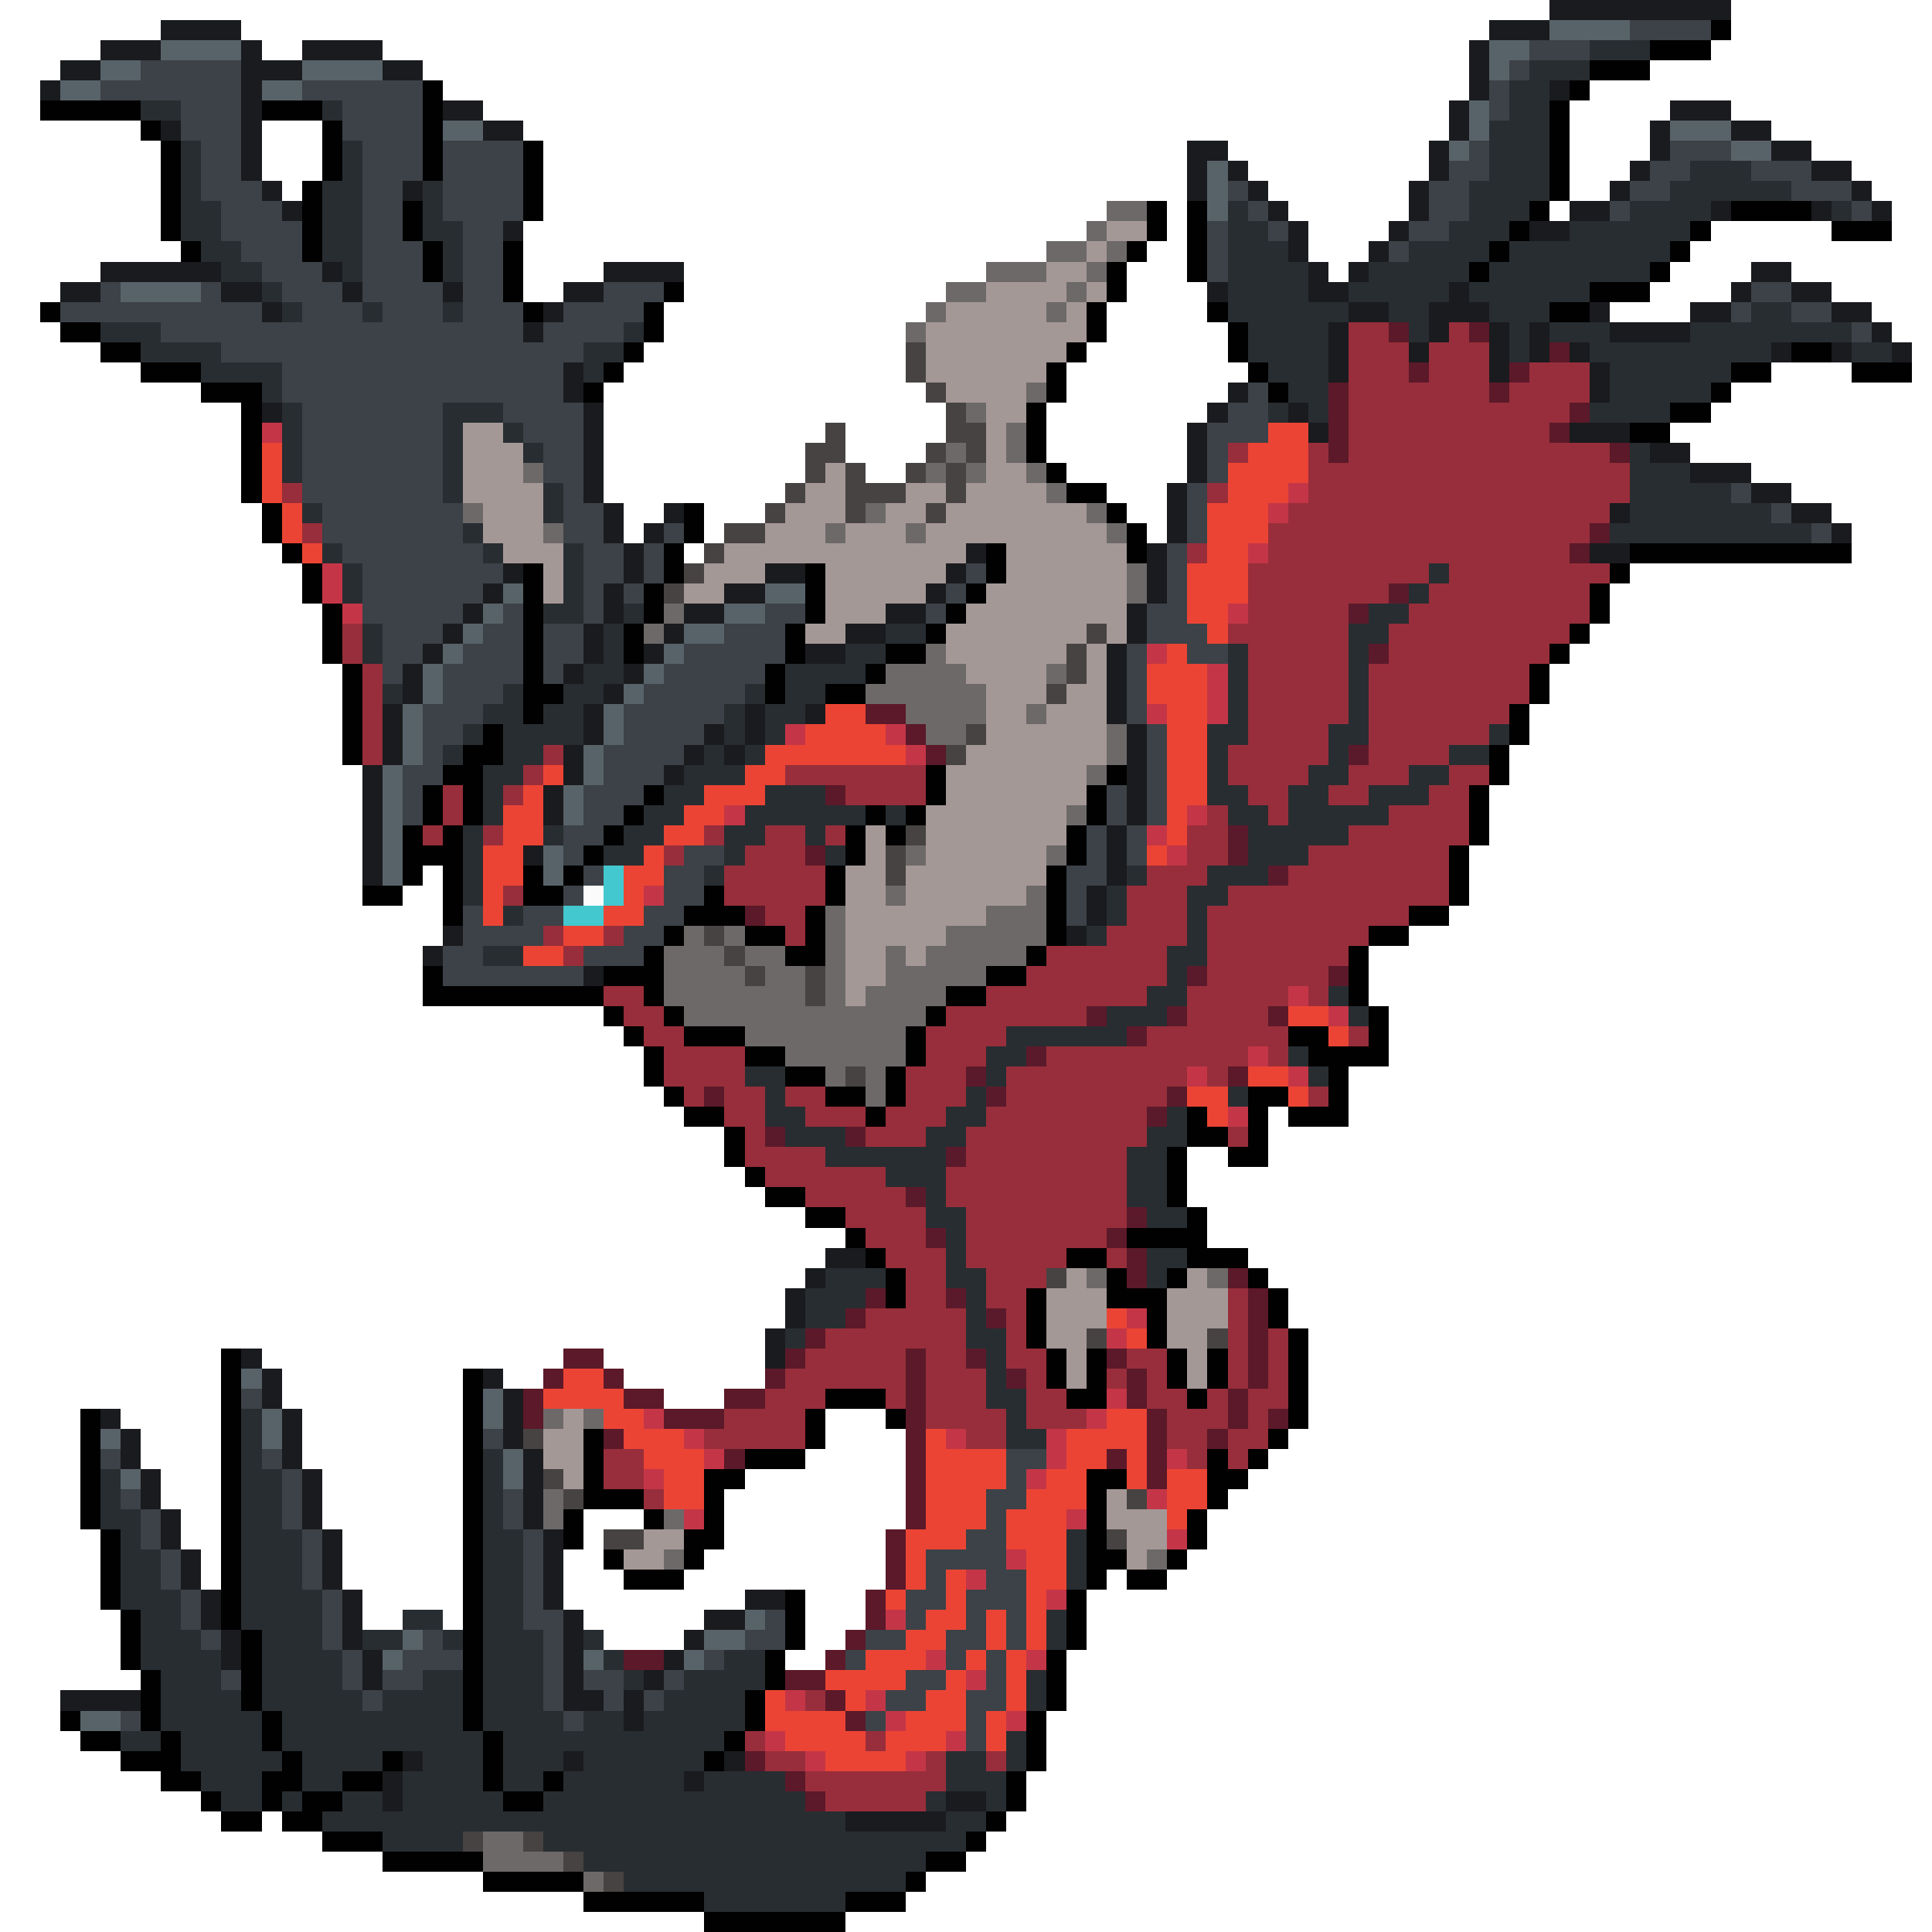 <svg xmlns="http://www.w3.org/2000/svg" viewBox="0 -0.5 96 96" shape-rendering="crispEdges">
<path stroke="#1a1b1e" d="M77 0h9M8 1h4M74 1h3M5 2h3M12 2h1M15 2h4M73 2h1M3 3h2M12 3h3M19 3h2M73 3h1M2 4h1M12 4h1M73 4h1M77 4h1M12 5h1M22 5h2M72 5h1M83 5h3M8 6h1M12 6h1M24 6h2M72 6h1M82 6h1M86 6h2M12 7h1M59 7h2M71 7h1M82 7h1M88 7h2M12 8h1M59 8h1M61 8h1M71 8h1M81 8h1M90 8h2M13 9h1M20 9h1M59 9h1M62 9h1M70 9h1M80 9h1M92 9h1M14 10h1M63 10h1M70 10h1M78 10h2M85 10h1M90 10h1M93 10h1M25 11h1M64 11h1M69 11h1M76 11h2M64 12h1M68 12h1M5 13h6M16 13h1M30 13h4M65 13h1M67 13h1M87 13h2M3 14h2M11 14h2M17 14h1M22 14h1M28 14h2M60 14h1M65 14h2M72 14h1M86 14h1M89 14h2M13 15h1M27 15h1M67 15h2M71 15h3M79 15h1M84 15h2M91 15h2M26 16h1M66 16h1M71 16h1M74 16h1M76 16h1M80 16h4M93 16h1M66 17h1M70 17h1M74 17h1M76 17h1M78 17h1M88 17h1M91 17h1M94 17h1M28 18h1M66 18h1M74 18h1M79 18h1M28 19h1M61 19h1M79 19h1M13 20h1M29 20h1M60 20h1M64 20h1M29 21h1M59 21h1M65 21h1M78 21h3M29 22h1M59 22h1M82 22h2M29 23h1M59 23h1M84 23h3M29 24h1M58 24h1M87 24h2M30 25h1M33 25h1M58 25h1M80 25h1M89 25h2M30 26h1M32 26h1M58 26h1M91 26h1M31 27h1M48 27h1M57 27h1M79 27h2M25 28h1M31 28h1M38 28h2M47 28h1M57 28h1M24 29h1M30 29h1M36 29h2M46 29h1M57 29h1M23 30h1M30 30h1M34 30h2M44 30h2M56 30h1M22 31h1M29 31h1M33 31h1M42 31h2M56 31h1M21 32h1M29 32h1M32 32h1M40 32h2M55 32h1M20 33h1M28 33h1M31 33h1M55 33h1M20 34h1M30 34h1M55 34h1M19 35h1M29 35h1M37 35h1M40 35h1M55 35h1M19 36h1M29 36h1M35 36h1M37 36h1M56 36h1M19 37h1M28 37h1M34 37h1M36 37h1M56 37h1M18 38h1M28 38h1M33 38h1M56 38h1M18 39h1M27 39h1M56 39h1M18 40h1M27 40h1M56 40h1M18 41h1M55 41h1M18 42h1M26 42h1M55 42h1M18 43h1M55 43h1M54 44h1M54 45h1M22 46h1M53 46h1M21 47h1M29 48h1M41 62h2M40 63h1M39 64h1M39 65h1M38 66h1M12 67h1M38 67h1M13 68h1M24 68h1M13 69h1M25 69h1M5 70h1M14 70h1M25 70h1M6 71h1M14 71h1M25 71h1M6 72h1M14 72h1M26 72h1M7 73h1M15 73h1M26 73h1M7 74h1M15 74h1M26 74h1M8 75h1M15 75h1M26 75h1M8 76h1M16 76h1M27 76h1M9 77h1M16 77h1M27 77h1M9 78h1M16 78h1M27 78h1M10 79h1M17 79h1M27 79h1M37 79h2M10 80h1M17 80h1M28 80h1M35 80h2M11 81h1M17 81h1M28 81h1M34 81h1M11 82h1M18 82h1M28 82h1M33 82h1M18 83h1M28 83h1M32 83h1M3 84h4M28 84h2M31 84h1M31 85h1M20 87h1M28 87h1M36 87h1M19 88h1M34 88h1M19 89h1M47 89h2M42 90h5" />
<path stroke="#586369" d="M77 1h4M8 2h4M74 2h2M5 3h2M15 3h4M74 3h1M3 4h2M13 4h2M73 5h1M22 6h2M73 6h1M83 6h3M72 7h1M86 7h2M60 8h1M60 9h1M60 10h1M6 14h4M25 29h1M38 29h2M24 30h1M36 30h2M23 31h1M34 31h2M22 32h1M33 32h1M21 33h1M32 33h1M21 34h1M31 34h1M20 35h1M30 35h1M20 36h1M30 36h1M20 37h1M29 37h1M19 38h1M29 38h1M19 39h1M28 39h1M19 40h1M28 40h1M19 41h1M19 42h1M27 42h1M19 43h1M27 43h1M12 68h1M24 69h1M13 70h1M24 70h1M5 71h1M13 71h1M25 72h1M6 73h1M25 73h1M37 80h1M20 81h1M35 81h2M19 82h1M29 82h1M34 82h1M4 85h2" />
<path stroke="#3c4247" d="M81 1h4M76 2h3M7 3h5M75 3h1M5 4h7M15 4h6M74 4h1M9 5h3M17 5h4M74 5h1M9 6h3M17 6h4M10 7h2M18 7h3M22 7h4M73 7h1M83 7h3M10 8h2M18 8h3M22 8h4M72 8h2M82 8h2M87 8h3M10 9h3M18 9h2M22 9h4M61 9h1M71 9h2M81 9h2M89 9h3M11 10h3M18 10h2M22 10h4M62 10h1M71 10h2M80 10h1M92 10h1M11 11h4M18 11h2M23 11h2M60 11h1M63 11h1M70 11h2M12 12h3M18 12h3M23 12h2M60 12h1M69 12h1M13 13h3M18 13h3M23 13h2M60 13h1M5 14h1M10 14h1M14 14h3M18 14h4M23 14h2M30 14h3M87 14h2M3 15h10M15 15h3M19 15h3M23 15h3M28 15h4M86 15h1M89 15h2M8 16h18M27 16h4M92 16h1M11 17h18M14 18h14M14 19h14M62 19h1M15 20h7M25 20h4M61 20h2M15 21h7M26 21h3M60 21h3M15 22h7M27 22h2M60 22h1M15 23h7M27 23h2M60 23h1M15 24h7M28 24h1M59 24h1M86 24h1M16 25h7M28 25h2M59 25h1M88 25h1M16 26h7M28 26h2M33 26h1M59 26h1M90 26h1M17 27h7M29 27h2M32 27h1M58 27h1M18 28h7M29 28h2M32 28h1M48 28h1M58 28h1M18 29h6M29 29h1M31 29h1M47 29h1M58 29h1M18 30h5M25 30h1M29 30h1M38 30h2M46 30h1M57 30h2M19 31h3M24 31h2M27 31h2M36 31h3M57 31h3M19 32h2M23 32h3M27 32h2M34 32h5M56 32h1M59 32h2M19 33h1M22 33h4M27 33h1M33 33h5M56 33h1M22 34h3M32 34h5M56 34h1M21 35h3M31 35h5M56 35h1M21 36h2M31 36h4M57 36h1M21 37h1M30 37h4M57 37h1M20 38h2M30 38h3M57 38h1M20 39h1M29 39h3M55 39h1M57 39h1M20 40h1M29 40h2M55 40h1M57 40h1M28 41h2M54 41h1M56 41h1M28 42h1M34 42h2M54 42h1M56 42h1M29 43h1M33 43h2M53 43h2M28 44h1M33 44h2M53 44h1M23 45h1M26 45h2M32 45h2M53 45h1M23 46h4M31 46h2M22 47h2M29 47h3M22 48h7M12 69h1M24 71h1M5 72h1M13 72h1M50 72h2M14 73h1M50 73h1M6 74h1M14 74h1M25 74h1M49 74h2M7 75h1M14 75h1M25 75h1M49 75h1M7 76h1M15 76h1M26 76h1M48 76h2M8 77h1M15 77h1M26 77h1M46 77h4M8 78h1M15 78h1M26 78h1M46 78h1M49 78h2M9 79h1M16 79h1M26 79h1M45 79h2M48 79h3M9 80h1M16 80h1M26 80h2M38 80h1M45 80h1M48 80h1M50 80h1M10 81h1M16 81h1M21 81h1M27 81h1M37 81h2M43 81h2M47 81h2M50 81h1M17 82h1M20 82h3M27 82h1M35 82h1M42 82h1M47 82h1M49 82h1M11 83h1M17 83h1M19 83h2M27 83h1M29 83h2M33 83h1M45 83h2M49 83h1M18 84h1M27 84h1M30 84h1M32 84h1M44 84h2M48 84h2M6 85h1M28 85h1M43 85h1M48 85h1M48 86h1" />
<path stroke="#010101" d="M85 1h1M82 2h3M79 3h3M21 4h1M78 4h1M2 5h5M13 5h3M21 5h1M77 5h1M7 6h1M16 6h1M21 6h1M77 6h1M8 7h1M16 7h1M21 7h1M26 7h1M77 7h1M8 8h1M16 8h1M21 8h1M26 8h1M77 8h1M8 9h1M15 9h1M26 9h1M77 9h1M8 10h1M15 10h1M20 10h1M26 10h1M57 10h1M59 10h1M76 10h1M86 10h4M8 11h1M15 11h1M20 11h1M57 11h1M59 11h1M75 11h1M84 11h1M91 11h3M9 12h1M15 12h1M21 12h1M25 12h1M56 12h1M59 12h1M74 12h1M83 12h1M21 13h1M25 13h1M55 13h1M59 13h1M73 13h1M82 13h1M25 14h1M33 14h1M55 14h1M79 14h3M2 15h1M26 15h1M32 15h1M54 15h1M60 15h1M77 15h2M3 16h2M32 16h1M54 16h1M61 16h1M5 17h2M31 17h1M53 17h1M61 17h1M89 17h2M7 18h3M30 18h1M52 18h1M62 18h1M86 18h2M92 18h3M10 19h3M29 19h1M52 19h1M63 19h1M85 19h1M12 20h1M51 20h1M83 20h2M12 21h1M51 21h1M81 21h2M12 22h1M51 22h1M12 23h1M52 23h1M12 24h1M53 24h2M13 25h1M34 25h1M55 25h1M13 26h1M34 26h1M56 26h1M14 27h1M33 27h1M49 27h1M56 27h1M81 27h11M15 28h1M26 28h1M33 28h1M40 28h1M49 28h1M80 28h1M15 29h1M26 29h1M32 29h1M40 29h1M48 29h1M79 29h1M16 30h1M26 30h1M32 30h1M40 30h1M47 30h1M79 30h1M16 31h1M26 31h1M31 31h1M39 31h1M46 31h1M78 31h1M16 32h1M26 32h1M31 32h1M39 32h1M44 32h2M77 32h1M17 33h1M26 33h1M38 33h1M43 33h1M76 33h1M17 34h1M26 34h2M38 34h1M41 34h2M76 34h1M17 35h1M26 35h1M75 35h1M17 36h1M24 36h1M75 36h1M17 37h1M23 37h2M74 37h1M22 38h2M46 38h1M55 38h1M74 38h1M21 39h1M23 39h1M32 39h1M46 39h1M54 39h1M73 39h1M21 40h1M23 40h1M31 40h1M43 40h1M45 40h1M54 40h1M73 40h1M20 41h1M22 41h1M30 41h1M42 41h1M44 41h1M53 41h1M73 41h1M20 42h3M29 42h1M42 42h1M53 42h1M72 42h1M20 43h1M22 43h1M26 43h1M28 43h1M41 43h1M52 43h1M72 43h1M18 44h2M22 44h1M26 44h2M35 44h1M41 44h1M52 44h1M72 44h1M22 45h1M34 45h3M40 45h1M52 45h1M70 45h2M33 46h1M37 46h2M40 46h1M52 46h1M68 46h2M32 47h1M39 47h2M51 47h1M67 47h1M21 48h1M30 48h3M49 48h2M67 48h1M21 49h9M32 49h1M47 49h2M67 49h1M30 50h1M33 50h1M46 50h1M68 50h1M31 51h1M34 51h3M45 51h1M64 51h2M68 51h1M32 52h1M37 52h2M45 52h1M65 52h4M32 53h1M39 53h2M44 53h1M66 53h1M33 54h1M41 54h2M44 54h1M62 54h2M66 54h1M34 55h2M43 55h1M59 55h1M62 55h1M64 55h3M36 56h1M59 56h2M62 56h1M36 57h1M58 57h1M61 57h2M37 58h1M58 58h1M38 59h2M58 59h1M40 60h2M59 60h1M42 61h1M56 61h4M43 62h1M53 62h2M59 62h3M44 63h1M55 63h1M58 63h1M62 63h1M44 64h1M51 64h1M55 64h3M63 64h1M51 65h1M57 65h1M63 65h1M51 66h1M57 66h1M64 66h1M11 67h1M52 67h1M54 67h1M58 67h1M60 67h1M64 67h1M11 68h1M23 68h1M52 68h1M54 68h1M58 68h1M60 68h1M64 68h1M11 69h1M23 69h1M41 69h3M53 69h2M59 69h1M64 69h1M4 70h1M11 70h1M23 70h1M40 70h1M44 70h1M64 70h1M4 71h1M11 71h1M23 71h1M29 71h1M40 71h1M63 71h1M4 72h1M11 72h1M23 72h1M29 72h1M37 72h3M60 72h1M62 72h1M4 73h1M11 73h1M23 73h1M29 73h1M35 73h2M54 73h2M60 73h2M4 74h1M11 74h1M23 74h1M29 74h3M35 74h1M54 74h1M60 74h1M4 75h1M11 75h1M23 75h1M28 75h1M32 75h1M35 75h1M54 75h1M59 75h1M5 76h1M11 76h1M23 76h1M28 76h1M34 76h2M54 76h1M59 76h1M5 77h1M11 77h1M23 77h1M30 77h1M34 77h1M54 77h2M58 77h1M5 78h1M11 78h1M23 78h1M31 78h3M54 78h1M56 78h2M5 79h1M11 79h1M23 79h1M39 79h1M53 79h1M6 80h1M11 80h1M23 80h1M39 80h1M53 80h1M6 81h1M12 81h1M23 81h1M39 81h1M53 81h1M6 82h1M12 82h1M23 82h1M38 82h1M52 82h1M7 83h1M12 83h1M23 83h1M38 83h1M52 83h1M7 84h1M12 84h1M23 84h1M37 84h1M52 84h1M3 85h1M7 85h1M13 85h1M23 85h1M37 85h1M51 85h1M4 86h2M8 86h1M13 86h1M24 86h1M36 86h1M51 86h1M6 87h3M14 87h1M19 87h1M24 87h1M35 87h1M51 87h1M8 88h2M13 88h2M17 88h2M24 88h1M27 88h1M50 88h1M10 89h1M13 89h1M15 89h2M25 89h2M50 89h1M11 90h2M14 90h2M49 90h1M16 91h3M48 91h1M19 92h5M46 92h2M24 93h5M45 93h1M29 94h6M42 94h3M35 95h7" />
<path stroke="#282d31" d="M79 2h3M76 3h3M75 4h2M7 5h2M16 5h1M75 5h2M74 6h3M9 7h1M17 7h1M74 7h3M9 8h1M17 8h1M74 8h3M84 8h3M9 9h1M16 9h2M21 9h1M73 9h4M83 9h6M9 10h2M16 10h2M21 10h1M61 10h1M73 10h3M81 10h4M91 10h1M9 11h2M16 11h2M21 11h2M61 11h2M72 11h3M78 11h6M10 12h2M16 12h2M22 12h1M61 12h3M70 12h4M75 12h8M11 13h2M17 13h1M22 13h1M61 13h4M68 13h5M74 13h8M13 14h1M61 14h4M67 14h5M73 14h6M14 15h1M18 15h1M22 15h1M61 15h6M69 15h2M74 15h3M87 15h2M5 16h3M31 16h1M62 16h4M70 16h1M75 16h1M77 16h3M84 16h8M7 17h4M29 17h2M62 17h4M75 17h1M79 17h9M92 17h2M10 18h4M29 18h1M63 18h3M80 18h6M13 19h1M64 19h2M80 19h5M14 20h1M22 20h3M63 20h1M65 20h1M79 20h4M14 21h1M22 21h1M25 21h1M14 22h1M22 22h1M26 22h1M81 22h1M14 23h1M22 23h1M81 23h3M22 24h1M27 24h1M81 24h5M15 25h1M27 25h1M81 25h7M23 26h1M80 26h10M16 27h1M24 27h1M28 27h1M17 28h1M28 28h1M71 28h1M17 29h1M28 29h1M70 29h1M27 30h2M31 30h1M68 30h2M18 31h1M30 31h1M44 31h2M67 31h2M18 32h1M30 32h1M42 32h2M61 32h1M67 32h1M29 33h2M39 33h4M61 33h1M67 33h1M19 34h1M25 34h1M28 34h2M37 34h1M39 34h2M61 34h1M67 34h1M24 35h2M27 35h2M36 35h1M38 35h2M61 35h1M67 35h1M23 36h1M25 36h4M36 36h1M38 36h1M60 36h2M66 36h2M74 36h1M22 37h1M25 37h2M35 37h1M37 37h1M60 37h1M66 37h1M72 37h2M24 38h2M34 38h3M60 38h1M65 38h2M70 38h2M24 39h1M33 39h2M38 39h3M60 39h2M64 39h2M68 39h3M24 40h1M32 40h2M37 40h6M44 40h1M61 40h2M64 40h5M23 41h1M27 41h1M31 41h2M36 41h2M40 41h1M62 41h5M23 42h1M30 42h2M36 42h1M41 42h1M62 42h3M23 43h1M35 43h1M56 43h1M60 43h3M23 44h1M55 44h1M59 44h2M25 45h1M55 45h1M59 45h1M54 46h1M59 46h1M24 47h2M58 47h2M58 48h1M57 49h2M66 49h1M55 50h3M67 50h1M50 51h6M49 52h2M64 52h1M37 53h2M49 53h1M65 53h1M38 54h1M48 54h1M61 54h1M38 55h2M47 55h2M58 55h1M39 56h3M46 56h2M57 56h2M41 57h6M56 57h2M44 58h3M56 58h2M46 59h1M56 59h2M46 60h2M57 60h2M47 61h1M47 62h1M57 62h2M41 63h3M47 63h2M57 63h1M40 64h3M48 64h1M40 65h2M48 65h1M39 66h1M48 66h2M49 67h1M49 68h1M49 69h2M12 70h1M50 70h1M12 71h1M50 71h2M12 72h1M24 72h1M5 73h1M12 73h2M24 73h1M5 74h1M12 74h2M24 74h1M5 75h2M12 75h2M24 75h1M6 76h1M12 76h3M24 76h2M53 76h1M6 77h2M12 77h3M24 77h2M53 77h1M6 78h2M12 78h3M24 78h2M53 78h1M6 79h3M12 79h4M24 79h2M7 80h2M12 80h4M20 80h2M24 80h2M52 80h1M7 81h3M13 81h3M18 81h2M22 81h1M24 81h3M29 81h1M52 81h1M7 82h4M13 82h4M24 82h3M30 82h1M36 82h2M8 83h3M13 83h4M21 83h2M24 83h3M31 83h1M34 83h4M51 83h1M8 84h4M13 84h5M19 84h4M24 84h3M33 84h4M51 84h1M8 85h5M14 85h9M24 85h4M29 85h2M32 85h5M6 86h2M9 86h4M14 86h10M25 86h11M50 86h1M9 87h5M15 87h4M21 87h3M25 87h3M29 87h6M47 87h2M50 87h1M10 88h3M15 88h2M20 88h4M25 88h2M28 88h6M35 88h4M47 88h3M11 89h2M14 89h1M17 89h2M20 89h5M27 89h13M46 89h1M49 89h1M16 90h26M47 90h2M19 91h4M27 91h21M29 92h17M31 93h14M35 94h7" />
<path stroke="#6d6969" d="M55 10h2M54 11h1M52 12h2M55 12h1M49 13h3M54 13h1M47 14h2M53 14h1M46 15h1M52 15h1M45 16h1M51 19h1M48 20h1M50 21h1M47 22h1M50 22h1M26 23h1M46 23h1M48 23h1M51 23h1M52 24h1M23 25h1M43 25h1M54 25h1M27 26h1M41 26h1M45 26h1M55 26h1M56 28h1M56 29h1M33 30h1M32 31h1M46 32h1M44 33h4M52 33h1M43 34h6M45 35h4M51 35h1M46 36h2M55 36h1M55 37h1M54 38h1M53 40h1M45 42h1M52 42h1M44 44h1M51 44h1M41 45h1M49 45h3M34 46h1M36 46h1M41 46h1M47 46h5M33 47h3M37 47h2M41 47h1M44 47h1M46 47h5M33 48h4M38 48h2M41 48h1M44 48h5M33 49h7M41 49h1M43 49h4M34 50h12M37 51h8M39 52h6M41 53h1M43 53h1M43 54h1M54 63h1M60 63h1M27 70h1M29 70h1M27 74h1M27 75h1M33 75h1M33 77h1M57 77h1M24 91h2M24 92h4M29 93h1" />
<path stroke="#a49897" d="M55 11h2M54 12h1M52 13h2M49 14h4M54 14h1M47 15h5M53 15h1M46 16h8M46 17h7M46 18h6M47 19h4M49 20h2M23 21h2M49 21h1M23 22h3M49 22h1M23 23h3M41 23h1M49 23h2M23 24h4M40 24h2M45 24h2M48 24h4M24 25h3M39 25h3M44 25h2M47 25h7M24 26h3M38 26h3M42 26h3M46 26h9M25 27h3M36 27h12M50 27h6M27 28h1M35 28h3M41 28h6M50 28h6M27 29h1M34 29h2M41 29h5M49 29h7M41 30h3M48 30h8M40 31h2M47 31h7M55 31h1M47 32h6M54 32h1M48 33h4M54 33h1M49 34h3M53 34h2M49 35h2M52 35h3M49 36h6M48 37h7M47 38h7M47 39h7M46 40h7M43 41h1M46 41h7M43 42h1M46 42h6M42 43h2M45 43h7M42 44h2M45 44h6M42 45h7M42 46h5M42 47h2M45 47h1M42 48h2M42 49h1M53 63h1M59 63h1M52 64h3M58 64h3M52 65h3M58 65h3M52 66h2M58 66h2M53 67h1M59 67h1M53 68h1M59 68h1M28 70h1M27 71h2M27 72h2M28 73h1M55 74h1M55 75h3M32 76h2M56 76h2M31 77h2M56 77h1" />
<path stroke="#982e3b" d="M67 16h2M72 16h1M67 17h3M71 17h3M67 18h3M71 18h3M76 18h3M67 19h7M75 19h4M67 20h11M67 21h10M61 22h1M65 22h1M67 22h13M65 23h16M14 24h1M60 24h1M65 24h16M64 25h16M15 26h1M63 26h16M59 27h1M63 27h15M62 28h9M72 28h8M62 29h7M71 29h8M62 30h5M70 30h9M17 31h1M61 31h6M69 31h9M17 32h1M62 32h5M69 32h8M18 33h1M62 33h5M68 33h8M18 34h1M62 34h5M68 34h8M18 35h1M62 35h5M68 35h7M18 36h1M62 36h4M68 36h6M18 37h1M27 37h1M61 37h5M68 37h4M26 38h1M39 38h7M61 38h4M67 38h3M72 38h2M22 39h1M25 39h1M42 39h4M62 39h2M66 39h2M71 39h2M22 40h1M60 40h1M63 40h1M69 40h4M21 41h1M24 41h1M35 41h1M38 41h2M41 41h1M59 41h2M67 41h6M33 42h1M37 42h3M59 42h2M65 42h7M36 43h5M57 43h3M64 43h8M25 44h1M36 44h5M56 44h3M61 44h11M38 45h2M56 45h3M60 45h10M27 46h1M30 46h1M39 46h1M55 46h4M60 46h8M28 47h1M52 47h6M60 47h7M51 48h7M60 48h6M30 49h2M49 49h8M59 49h5M65 49h1M31 50h2M47 50h7M59 50h4M32 51h2M46 51h4M57 51h7M67 51h1M33 52h4M46 52h3M52 52h10M63 52h1M33 53h4M45 53h3M50 53h9M60 53h1M34 54h1M36 54h2M39 54h2M45 54h3M50 54h8M65 54h1M36 55h2M40 55h3M44 55h3M49 55h8M37 56h1M43 56h3M48 56h9M61 56h1M37 57h4M48 57h8M38 58h6M47 58h9M40 59h5M47 59h9M42 60h4M48 60h8M43 61h3M48 61h7M44 62h3M48 62h5M55 62h1M45 63h2M49 63h3M45 64h2M49 64h2M61 64h1M43 65h5M50 65h1M61 65h1M41 66h7M50 66h1M61 66h1M63 66h1M40 67h5M46 67h2M50 67h2M56 67h2M61 67h1M63 67h1M39 68h6M46 68h3M51 68h1M55 68h1M57 68h1M61 68h1M63 68h1M38 69h3M44 69h1M46 69h3M51 69h2M57 69h2M60 69h1M62 69h2M36 70h4M46 70h4M51 70h3M58 70h3M62 70h1M35 71h5M48 71h2M58 71h2M61 71h2M30 72h2M59 72h1M61 72h1M30 73h2M32 74h1M40 84h1M37 86h1M43 86h1M38 87h2M46 87h1M49 87h1M40 88h7M41 89h5" />
<path stroke="#5b1929" d="M69 16h1M73 16h1M77 17h1M70 18h1M75 18h1M66 19h1M74 19h1M66 20h1M78 20h1M66 21h1M77 21h1M66 22h1M80 22h1M79 26h1M78 27h1M43 35h2M45 36h1M46 37h1M41 39h1M40 42h1M37 45h1M66 48h1M63 50h1M61 53h1M35 54h1M55 61h1M56 62h1M56 63h1M61 63h1M43 64h1M62 64h1M42 65h1M62 65h1M40 66h1M62 66h1M28 67h2M39 67h1M45 67h1M55 67h1M62 67h1M27 68h1M30 68h1M38 68h1M45 68h1M56 68h1M62 68h1M26 69h1M31 69h2M36 69h2M45 69h1M56 69h1M61 69h1M26 70h1M33 70h3M45 70h1M57 70h1M61 70h1M63 70h1M30 71h1M45 71h1M57 71h1M60 71h1M36 72h1M45 72h1M55 72h1M57 72h1M45 73h1M57 73h1M45 74h1M45 75h1M44 76h1M44 77h1M44 78h1M43 79h1M43 80h1M42 81h1M31 82h2M41 82h1M39 83h2M41 84h1M42 85h1M37 87h1M39 88h1M40 89h1" />
<path stroke="#464342" d="M45 17h1M45 18h1M46 19h1M47 20h1M41 21h1M47 21h2M40 22h2M46 22h1M48 22h1M40 23h1M42 23h1M45 23h1M47 23h1M39 24h1M42 24h3M47 24h1M38 25h1M42 25h1M46 25h1M36 26h2M35 27h1M34 28h1M33 29h1M54 31h1M53 32h1M53 33h1M52 34h1M48 36h1M47 37h1M45 41h1M44 42h1M44 43h1M35 46h1M36 47h1M37 48h1M40 48h1M40 49h1M42 53h1M52 63h1M54 66h1M60 66h1M26 71h1M27 73h1M28 74h1M56 74h1M30 76h2M55 76h1M23 91h1M26 91h1M28 92h1M30 93h1" />
<path stroke="#c43647" d="M13 21h1M64 24h1M63 25h1M62 27h1M16 28h1M16 29h1M17 30h1M61 30h1M57 32h1M60 33h1M60 34h1M57 35h1M60 35h1M39 36h1M44 36h1M45 37h1M36 40h1M59 40h1M57 41h1M58 42h1M32 44h1M64 49h1M66 50h1M62 52h1M59 53h1M64 53h1M61 55h1M56 65h1M55 66h1M55 69h1M32 70h1M54 70h1M34 71h1M47 71h1M52 71h1M35 72h1M52 72h1M58 72h1M32 73h1M51 73h1M57 74h1M34 75h1M53 75h1M58 76h1M50 77h1M48 78h1M52 79h1M44 80h1M46 82h1M51 82h1M48 83h1M39 84h1M43 84h1M44 85h1M50 85h1M38 86h1M47 86h1M40 87h1M45 87h1" />
<path stroke="#ec4434" d="M63 21h2M13 22h1M62 22h3M13 23h1M61 23h4M13 24h1M61 24h3M14 25h1M60 25h3M14 26h1M60 26h3M15 27h1M60 27h2M59 28h3M59 29h3M59 30h2M60 31h1M58 32h1M57 33h3M57 34h3M41 35h2M58 35h2M40 36h4M58 36h2M38 37h7M58 37h2M27 38h1M37 38h2M58 38h2M26 39h1M35 39h3M58 39h2M25 40h2M34 40h2M58 40h1M25 41h2M33 41h2M58 41h1M24 42h2M32 42h1M57 42h1M24 43h2M31 43h2M24 44h1M31 44h1M24 45h1M30 45h2M28 46h2M26 47h2M64 50h2M66 51h1M62 53h2M59 54h2M64 54h1M60 55h1M55 65h1M56 66h1M28 68h2M27 69h4M30 70h2M55 70h2M31 71h3M46 71h1M53 71h4M32 72h3M46 72h4M53 72h2M56 72h1M33 73h2M46 73h4M52 73h2M56 73h1M58 73h2M33 74h2M46 74h3M51 74h3M58 74h2M46 75h3M50 75h3M58 75h1M45 76h3M50 76h3M45 77h1M51 77h2M45 78h1M47 78h1M51 78h2M44 79h1M47 79h1M51 79h1M46 80h2M49 80h1M51 80h1M45 81h2M49 81h1M51 81h1M43 82h3M48 82h1M50 82h1M41 83h4M47 83h1M50 83h1M38 84h1M42 84h1M46 84h2M50 84h1M38 85h4M45 85h3M49 85h1M39 86h4M44 86h3M49 86h1M41 87h4" />
<path stroke="#5b1a2b" d="M69 29h1M67 30h1M68 32h1M67 37h1M61 41h1M61 42h1M63 43h1M59 48h1M54 50h1M58 50h1M56 51h1M51 52h1M48 53h1M49 54h1M58 54h1M57 55h1M38 56h1M42 56h1M47 57h1M45 59h1M56 60h1M46 61h1M47 64h1M49 65h1M48 67h1M50 68h1" />
<path stroke="#43c8cf" d="M30 43h1M30 44h1M28 45h2" />
<path stroke="#fbfbfb" d="M29 44h1" />
</svg>
